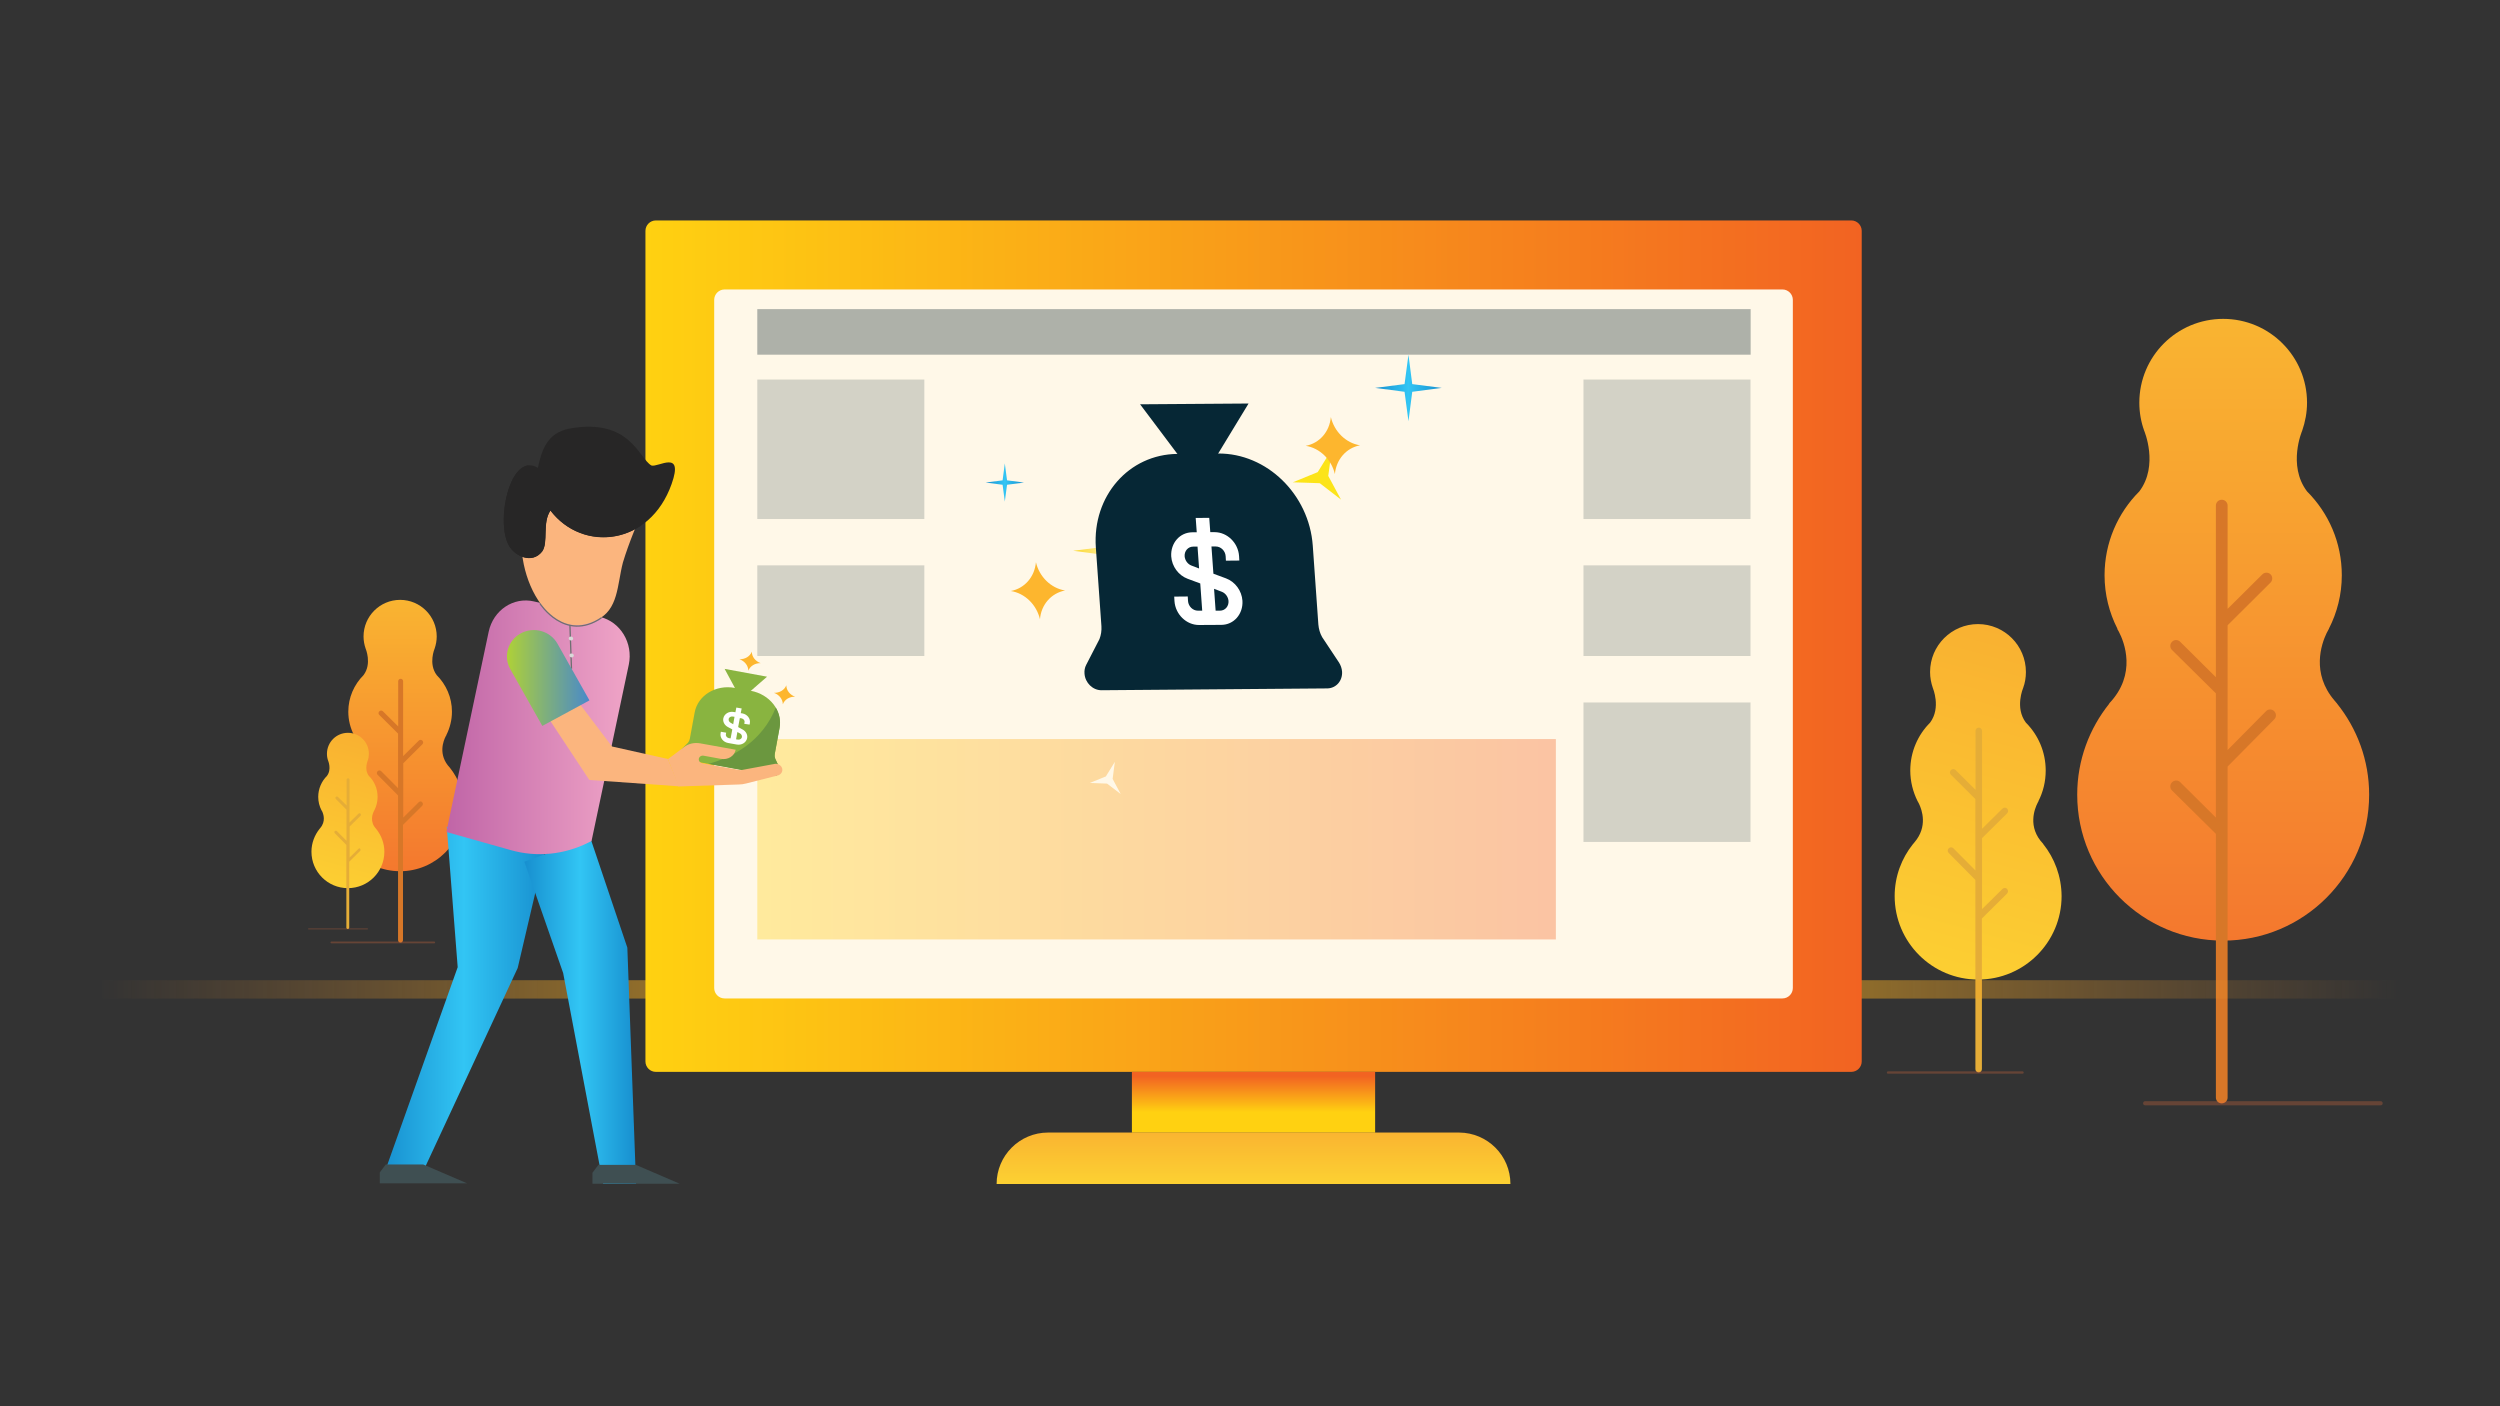 <?xml version="1.0" encoding="utf-8"?>
<!-- Generator: Adobe Illustrator 22.1.0, SVG Export Plug-In . SVG Version: 6.00 Build 0)  -->
<svg version="1.1" id="Layer_1" xmlns="http://www.w3.org/2000/svg" xmlns:xlink="http://www.w3.org/1999/xlink" x="0px" y="0px"
	 viewBox="0 0 1920 1080" style="enable-background:new 0 0 1920 1080;" xml:space="preserve">
<rect x="0" y="0" width="1920" height="1080" fill="#333333" stroke="none"/>
<style type="text/css">
	.st0{fill:url(#SVGID_1_);}
	.st1{fill:#D77728;}
	.st2{opacity:0.29;fill:#E56E3E;}
	.st3{fill:url(#SVGID_2_);}
	.st4{fill:#E5AD37;}
	.st5{fill:url(#SVGID_3_);}
	.st6{fill:url(#SVGID_4_);}
	.st7{fill:url(#SVGID_5_);}
	.st8{fill:url(#SVGID_6_);}
	.st9{fill:#FFF8E8;}
	.st10{opacity:0.23;}
	.st11{fill:#3F4F52;}
	.st12{opacity:0.42;fill:#3F4F52;}
	.st13{opacity:0.35;fill:url(#SVGID_7_);}
	.st14{fill:url(#SVGID_8_);}
	.st15{fill:url(#SVGID_9_);}
	.st16{fill:url(#SVGID_10_);}
	.st17{fill:url(#SVGID_11_);}
	.st18{fill:url(#SVGID_12_);}
	.st19{opacity:0.89;fill:#FBE200;}
	.st20{fill:#062735;}
	.st21{fill:#FFFFFF;}
	.st22{fill:#FDB62E;}
	.st23{fill:none;stroke:#010101;stroke-width:40.29;stroke-linecap:round;stroke-linejoin:round;stroke-miterlimit:10;}
	.st24{fill:url(#SVGID_13_);}
	.st25{fill:url(#SVGID_14_);}
	.st26{fill:url(#SVGID_15_);}
	.st27{fill:#FBB57E;}
	.st28{fill:#272626;}
	.st29{fill:none;stroke:#6E6F71;stroke-miterlimit:10;}
	.st30{fill:#D9D9D8;}
	.st31{fill:#89B440;}
	.st32{fill:#6B973F;}
	.st33{fill:url(#SVGID_16_);}
</style>
<g>
	<g>
		<g>
			
				<linearGradient id="SVGID_1_" gradientUnits="userSpaceOnUse" x1="1842.726" y1="24.899" x2="1842.726" y2="794.055" gradientTransform="matrix(1 0 0 1 -135.353 0)">
				<stop  offset="0" style="stop-color:#FCD032"/>
				<stop  offset="1" style="stop-color:#F36F2E"/>
			</linearGradient>
			<path class="st0" d="M1620,540.3l-0.2,0c21.6-22.6,11.5-47.5,7.5-55.1c0,0,0,0,0,0c-0.8-1.5-1.3-2.3-1.3-2.3l0.2,0
				c-6.3-12.3-9.9-26.3-9.9-41.1c0-25.1,10.2-47.9,26.7-64.4c15.1-20,3.7-46.7,3.7-46.7h0c-2.4-6.7-3.7-13.9-3.7-21.4
				c0-35.6,28.8-64.4,64.4-64.4c35.6,0,64.4,28.8,64.4,64.4c0,7.5-1.4,14.7-3.7,21.4h0c0,0-11.5,26.6,3.7,46.7
				c16.5,16.5,26.7,39.2,26.7,64.4c0,14.8-3.6,28.7-9.9,41l0.1,0c0,0-0.1,0.2-0.3,0.5c-0.5,1-1,2-1.6,3c-4,8.4-11.8,30.7,6,51.6
				c0.5,0.6,1.1,1.3,1.6,1.9c0.2,0.2,0.3,0.4,0.5,0.5l-0.1,0c15.4,19.2,24.7,43.5,24.7,70c0,61.9-50.2,112.1-112.1,112.1
				c-61.9,0-112.1-50.2-112.1-112.1C1595.3,583.8,1604.6,559.5,1620,540.3z"/>
			<path class="st1" d="M1674.4,600.7l27.4,27.2v-95.4l-33.7-33.3c-1.7-1.7-1.8-4.5,0-6.3c1.7-1.8,4.5-1.8,6.3,0l27.4,27.2V388.3
				c0-2.5,2-4.5,4.5-4.5s4.5,2,4.5,4.5v79.3l26.7-26.5c1.7-1.7,4.6-1.7,6.3,0c1.7,1.7,1.7,4.6,0,6.3l-33,32.8V576l29.5-29.8
				c1.7-1.8,4.5-1.8,6.3,0c1.7,1.7,1.8,4.5,0,6.3l-35.8,36.2v254.2c0,2.5-2,4.5-4.5,4.5s-4.5-2-4.5-4.5V640.4l-33.7-33.3
				c-1.7-1.7-1.8-4.5,0-6.3C1669.9,599,1672.7,599,1674.4,600.7z"/>
		</g>
		<g>
			<path class="st2" d="M1828.3,848.9h-180.8c-0.9,0-1.6-0.7-1.6-1.6c0-0.9,0.7-1.6,1.6-1.6h180.8c0.9,0,1.6,0.7,1.6,1.6
				C1829.9,848.2,1829.2,848.9,1828.3,848.9z"/>
		</g>
	</g>
	<g>
		<g>
			
				<linearGradient id="SVGID_2_" gradientUnits="userSpaceOnUse" x1="-11266.498" y1="-80.469" x2="-11036.934" y2="758.697" gradientTransform="matrix(-1 0 0 1 -9546.519 0)">
				<stop  offset="0" style="stop-color:#F36F2E"/>
				<stop  offset="1" style="stop-color:#FCD032"/>
			</linearGradient>
			<path class="st3" d="M1569.1,648.1l0.1,0c-12.4-12.9-6.5-27.2-4.3-31.5c0,0,0,0,0,0c0.4-0.8,0.7-1.3,0.7-1.3l-0.1,0
				c3.6-7.1,5.6-15,5.6-23.5c0-14.4-5.8-27.4-15.2-36.8c-8.7-11.5-2.1-26.7-2.1-26.7h0c1.4-3.8,2.1-7.9,2.1-12.2
				c0-20.3-16.5-36.8-36.8-36.8s-36.8,16.5-36.8,36.8c0,4.3,0.8,8.4,2.1,12.2h0c0,0,6.5,15.2-2.1,26.7c-9.4,9.4-15.2,22.4-15.2,36.8
				c0,8.5,2.1,16.4,5.6,23.5l0,0c0,0,0.1,0.1,0.2,0.3c0.3,0.6,0.6,1.1,0.9,1.7c2.3,4.8,6.8,17.5-3.4,29.5c-0.3,0.4-0.6,0.7-0.9,1.1
				c-0.1,0.1-0.2,0.2-0.3,0.3l0,0c-8.8,11-14.1,24.9-14.1,40c0,35.4,28.7,64.1,64.1,64.1c35.4,0,64.1-28.7,64.1-64.1
				C1583.2,673,1577.9,659.1,1569.1,648.1z"/>
			<path class="st4" d="M1537.9,682.7l-15.7,15.5v-54.5l19.3-19.1c1-1,1-2.6,0-3.6c-1-1-2.6-1-3.6,0l-15.7,15.5v-75.2
				c0-1.4-1.1-2.5-2.5-2.5c-1.4,0-2.5,1.1-2.5,2.5v45.3l-15.3-15.2c-1-1-2.6-1-3.6,0c-1,1-1,2.6,0,3.6l18.8,18.7v54.8l-16.9-17
				c-1-1-2.6-1-3.6,0c-1,1-1,2.6,0,3.6l20.5,20.7v145.3c0,1.4,1.1,2.5,2.5,2.5c1.4,0,2.5-1.1,2.5-2.5V705.4l19.3-19.1
				c1-1,1-2.6,0-3.6C1540.6,681.7,1538.9,681.7,1537.9,682.7z"/>
		</g>
		<g>
			<path class="st2" d="M1450,824.6h103.3c0.5,0,0.9-0.4,0.9-0.9c0-0.5-0.4-0.9-0.9-0.9H1450c-0.5,0-0.9,0.4-0.9,0.9
				C1449.1,824.2,1449.5,824.6,1450,824.6z"/>
		</g>
	</g>
</g>
<linearGradient id="SVGID_3_" gradientUnits="userSpaceOnUse" x1="74.747" y1="759.827" x2="1841.723" y2="759.827">
	<stop  offset="0" style="stop-color:#F7952F;stop-opacity:0"/>
	<stop  offset="0.5" style="stop-color:#F6C812"/>
	<stop  offset="1" style="stop-color:#F7952F;stop-opacity:0"/>
</linearGradient>
<rect x="78.5" y="752.8" class="st5" width="1762.5" height="14.1"/>
<g>
	<g>
		<g>
			
				<linearGradient id="SVGID_4_" gradientUnits="userSpaceOnUse" x1="-9853.839" y1="364.379" x2="-9853.839" y2="700.489" gradientTransform="matrix(-1 0 0 1 -9546.519 0)">
				<stop  offset="0" style="stop-color:#FCD032"/>
				<stop  offset="1" style="stop-color:#F36F2E"/>
			</linearGradient>
			<path class="st6" d="M345.5,589.6L345.5,589.6c-9.4-9.9-4.9-20.8-3.2-24.1c0,0,0,0,0,0c0.3-0.6,0.6-1,0.6-1l-0.1,0
				c2.7-5.4,4.3-11.5,4.3-17.9c0-11-4.5-20.9-11.7-28.1c-6.6-8.8-1.6-20.4-1.6-20.4h0c1-2.9,1.6-6.1,1.6-9.3
				c0-15.5-12.6-28.1-28.1-28.1s-28.1,12.6-28.1,28.1c0,3.3,0.6,6.4,1.6,9.3h0c0,0,5,11.6-1.6,20.4c-7.2,7.2-11.7,17.1-11.7,28.1
				c0,6.5,1.6,12.5,4.3,17.9l0,0c0,0,0,0.1,0.1,0.2c0.2,0.4,0.4,0.9,0.7,1.3c1.8,3.7,5.2,13.4-2.6,22.5c-0.2,0.3-0.5,0.6-0.7,0.8
				c-0.1,0.1-0.1,0.2-0.2,0.2l0,0c-6.7,8.4-10.8,19-10.8,30.6c0,27,21.9,49,49,49c27,0,49-21.9,49-49
				C356.3,608.6,352.2,598,345.5,589.6z"/>
			<path class="st1" d="M321.7,616l-12,11.9v-41.7l14.7-14.6c0.8-0.8,0.8-2,0-2.8c-0.8-0.8-2-0.8-2.8,0l-12,11.9v-57.5
				c0-1.1-0.9-1.9-1.9-1.9c-1.1,0-1.9,0.9-1.9,1.9v34.7l-11.7-11.6c-0.8-0.8-2-0.8-2.8,0c-0.8,0.8-0.8,2,0,2.8l14.4,14.3v41.9
				l-12.9-13c-0.8-0.8-2-0.8-2.8,0c-0.8,0.8-0.8,2,0,2.8l15.7,15.8v111.1c0,1.1,0.9,1.9,1.9,1.9c1.1,0,1.9-0.9,1.9-1.9v-88.5
				l14.7-14.6c0.8-0.8,0.8-2,0-2.8C323.7,615.3,322.5,615.3,321.7,616z"/>
		</g>
		<g>
			<path class="st2" d="M254.5,724.5h79c0.4,0,0.7-0.3,0.7-0.7c0-0.4-0.3-0.7-0.7-0.7h-79c-0.4,0-0.7,0.3-0.7,0.7
				C253.8,724.2,254.1,724.5,254.5,724.5z"/>
		</g>
	</g>
	<g>
		<g>
			
				<linearGradient id="SVGID_5_" gradientUnits="userSpaceOnUse" x1="-9901.468" y1="318.335" x2="-9801.152" y2="685.038" gradientTransform="matrix(-1 0 0 1 -9546.519 0)">
				<stop  offset="0" style="stop-color:#F36F2E"/>
				<stop  offset="1" style="stop-color:#FCD032"/>
			</linearGradient>
			<path class="st7" d="M289,636.7L289,636.7c-5.4-5.6-2.8-11.9-1.8-13.8c0,0,0,0,0,0c0.2-0.4,0.3-0.6,0.3-0.6l0,0
				c1.6-3.1,2.5-6.6,2.5-10.3c0-6.3-2.5-12-6.7-16.1c-3.8-5-0.9-11.7-0.9-11.7h0c0.6-1.7,0.9-3.5,0.9-5.3c0-8.9-7.2-16.1-16.1-16.1
				s-16.1,7.2-16.1,16.1c0,1.9,0.3,3.7,0.9,5.3h0c0,0,2.9,6.7-0.9,11.7c-4.1,4.1-6.7,9.8-6.7,16.1c0,3.7,0.9,7.2,2.5,10.3l0,0
				c0,0,0,0,0.1,0.1c0.1,0.3,0.3,0.5,0.4,0.7c1,2.1,3,7.7-1.5,12.9c-0.1,0.2-0.3,0.3-0.4,0.5c0,0-0.1,0.1-0.1,0.1l0,0
				c-3.8,4.8-6.2,10.9-6.2,17.5c0,15.5,12.5,28,28,28c15.5,0,28-12.5,28-28C295.2,647.6,292.8,641.5,289,636.7z"/>
			<path class="st4" d="M275.4,651.8l-6.9,6.8v-23.8l8.4-8.3c0.4-0.4,0.4-1.1,0-1.6c-0.4-0.4-1.1-0.4-1.6,0l-6.9,6.8v-32.9
				c0-0.6-0.5-1.1-1.1-1.1c-0.6,0-1.1,0.5-1.1,1.1v19.8l-6.7-6.6c-0.4-0.4-1.1-0.4-1.6,0c-0.4,0.4-0.4,1.1,0,1.6l8.2,8.2v23.9
				l-7.4-7.4c-0.4-0.4-1.1-0.4-1.6,0c-0.4,0.4-0.4,1.1,0,1.6l8.9,9v63.5c0,0.6,0.5,1.1,1.1,1.1c0.6,0,1.1-0.5,1.1-1.1v-50.6l8.4-8.3
				c0.4-0.4,0.4-1.1,0-1.6C276.5,651.4,275.8,651.4,275.4,651.8z"/>
		</g>
		<g>
			<path class="st2" d="M237,713.8h45.2c0.2,0,0.4-0.2,0.4-0.4s-0.2-0.4-0.4-0.4H237c-0.2,0-0.4,0.2-0.4,0.4S236.7,713.8,237,713.8z
				"/>
		</g>
	</g>
</g>
<g>
	<g>
		<linearGradient id="SVGID_6_" gradientUnits="userSpaceOnUse" x1="495.694" y1="496.234" x2="1429.782" y2="496.234">
			<stop  offset="0" style="stop-color:#FFD111"/>
			<stop  offset="1" style="stop-color:#F26322"/>
		</linearGradient>
		<path class="st8" d="M1421.8,823.2H503.7c-4.4,0-8-3.6-8-8V177.3c0-4.4,3.6-8,8-8h918.1c4.4,0,8,3.6,8,8v637.9
			C1429.8,819.6,1426.2,823.2,1421.8,823.2z"/>
		<path class="st9" d="M1368.9,766.8H556.5c-4.4,0-8-3.6-8-8V230.3c0-4.4,3.6-8,8-8h812.4c4.4,0,8,3.6,8,8v528.5
			C1376.9,763.2,1373.3,766.8,1368.9,766.8z"/>
		<g class="st10">
			<rect x="1216.1" y="291.5" class="st11" width="128.3" height="107.1"/>
			<rect x="1216.1" y="434.2" class="st11" width="128.3" height="69.6"/>
			<rect x="1216.1" y="539.5" class="st11" width="128.3" height="107.1"/>
		</g>
		<g class="st10">
			<rect x="581.6" y="291.5" class="st11" width="128.3" height="107.1"/>
			<rect x="581.6" y="434.2" class="st11" width="128.3" height="69.6"/>
		</g>
		<rect x="581.6" y="237.4" class="st12" width="762.9" height="35"/>
		<linearGradient id="SVGID_7_" gradientUnits="userSpaceOnUse" x1="581.552" y1="644.543" x2="1194.876" y2="644.543">
			<stop  offset="0" style="stop-color:#FFD111"/>
			<stop  offset="1" style="stop-color:#F26322"/>
		</linearGradient>
		<rect x="581.6" y="567.6" class="st13" width="613.3" height="153.9"/>
		
			<linearGradient id="SVGID_8_" gradientUnits="userSpaceOnUse" x1="962.738" y1="1861.513" x2="962.738" y2="1889.069" gradientTransform="matrix(1 0 0 -1 0 2715.677)">
			<stop  offset="0" style="stop-color:#FFD111"/>
			<stop  offset="1" style="stop-color:#F26322"/>
		</linearGradient>
		<rect x="869.3" y="823.2" class="st14" width="186.8" height="46.7"/>
	</g>
	<linearGradient id="SVGID_9_" gradientUnits="userSpaceOnUse" x1="962.738" y1="908.25" x2="962.738" y2="773.411">
		<stop  offset="0" style="stop-color:#FCD032"/>
		<stop  offset="1" style="stop-color:#F36F2E"/>
	</linearGradient>
	<path class="st15" d="M1160,909.3H765.4l0,0c0-21.8,17.7-39.5,39.5-39.5h315.7C1142.4,869.9,1160,887.5,1160,909.3L1160,909.3z"/>
</g>
<linearGradient id="SVGID_10_" gradientUnits="userSpaceOnUse" x1="824.06" y1="423.047" x2="875.245" y2="423.047">
	<stop  offset="0" style="stop-color:#FCD930"/>
	<stop  offset="1" style="stop-color:#FFFFFF"/>
</linearGradient>
<polygon class="st16" points="849.7,448.6 846.7,426 824.2,423 846.7,420.1 849.7,397.5 852.7,420.1 875.2,423 852.7,426 "/>
<linearGradient id="SVGID_11_" gradientUnits="userSpaceOnUse" x1="1056.039" y1="297.929" x2="1107.224" y2="297.929">
	<stop  offset="0" style="stop-color:#178FCF"/>
	<stop  offset="0.5" style="stop-color:#32C5F4"/>
	<stop  offset="1" style="stop-color:#178FCF"/>
</linearGradient>
<polygon class="st17" points="1081.7,323.5 1078.7,300.9 1056.1,297.9 1078.7,295 1081.7,272.4 1084.6,295 1107.2,297.9 
	1084.6,300.9 "/>
<linearGradient id="SVGID_12_" gradientUnits="userSpaceOnUse" x1="756.977" y1="370.555" x2="786.418" y2="370.555">
	<stop  offset="0" style="stop-color:#178FCF"/>
	<stop  offset="0.5" style="stop-color:#32C5F4"/>
	<stop  offset="1" style="stop-color:#178FCF"/>
</linearGradient>
<polygon class="st18" points="771.7,385.2 770,372.3 757,370.6 770,368.9 771.7,355.9 773.4,368.9 786.4,370.6 773.4,372.3 "/>
<polygon class="st19" points="1029.9,383.7 1013.6,371.1 992.9,370.4 1012,362.6 1022.9,345 1020.1,365.5 "/>
<polygon class="st9" points="860.7,609.8 850.2,601.8 837,601.3 849.3,596.3 856.2,585.1 854.5,598.2 "/>
<g>
	<g>
		<path class="st20" d="M1030.7,515.7c-0.2-2.4-1-4.7-2.3-6.8l-13-19.6c-1.7-3-2.6-6.3-2.9-9.7l-4.3-60.6
			c-2.8-39.3-35.3-71-72.7-70.7l-31.2,0.3c-37.4,0.3-65.4,32.4-62.7,71.8l4.3,60.6c0.2,3.4-0.3,6.7-1.5,9.8l-10.2,19.8
			c-1.1,2.1-1.5,4.4-1.3,6.8l0,0c0.5,7,6.3,12.7,13,12.7l173.6-1.4C1026.2,528.5,1031.2,522.8,1030.7,515.7z"/>
		<polygon class="st20" points="935.5,348.4 958.9,309.9 875.6,310.5 904.3,348.7 905.1,359.6 936.3,359.4 		"/>
	</g>
	<path class="st21" d="M951.8,430.5l-0.2-3.5c-0.7-10.1-9.1-18.3-18.8-18.3l-3.3,0l-0.8-11l-10.4,0.1l0.8,11l-3.3,0
		c-9.7,0-16.9,8.3-16.3,18.5c0.5,7.7,5.6,14.6,12.6,17.2l9.7,3.6l1.5,20.9l-3.3,0c-3.9,0-7.3-3.3-7.6-7.4l0,0l-0.2-3.5l-10.4,0.1
		l0.2,3.5c0.7,10.1,9.1,18.3,18.8,18.3l17.1-0.1c9.7,0,16.9-8.3,16.3-18.5c-0.5-7.7-5.6-14.6-12.6-17.2l-9.7-3.6l-1.5-20.9l3.3,0
		c3.9,0,7.3,3.3,7.6,7.4l0,0l0.2,3.5L951.8,430.5z M938.4,454.5c2.8,1.1,4.8,3.9,5.1,7c0.3,4.1-2.6,7.5-6.6,7.5l0,0l-3.3,0
		l-1.2-16.8L938.4,454.5z M920.9,436.6l-6-2.3c-2.8-1.1-4.8-3.9-5.1-7c-0.3-4.1,2.6-7.5,6.6-7.5l0,0l3.3,0L920.9,436.6z"/>
	<g>
		<path class="st22" d="M1025.2,364.1L1025.2,364.1c-2.6-11.2-11.6-20-22.4-21.7l0,0c10.6-2,18.3-10.8,19.3-22.1l0,0
			c2.6,11.2,11.6,20,22.4,21.7l0,0C1033.9,344,1026.2,352.9,1025.2,364.1z"/>
		<path class="st22" d="M798.7,475.6L798.7,475.6c-2.6-11.2-11.6-20-22.4-21.7l0,0c10.6-2,18.3-10.8,19.3-22.1l0,0
			c2.6,11.2,11.6,20,22.4,21.7l0,0C807.4,455.5,799.6,464.3,798.7,475.6z"/>
	</g>
</g>
<path class="st23" d="M442.8,467.8"/>
<g>
	<g>
		
			<linearGradient id="SVGID_13_" gradientUnits="userSpaceOnUse" x1="-6383.761" y1="769.587" x2="-6247.827" y2="769.587" gradientTransform="matrix(-0.918 0 0 1 -5441.643 0)">
			<stop  offset="0" style="stop-color:#178FCF"/>
			<stop  offset="0.5" style="stop-color:#32C5F4"/>
			<stop  offset="1" style="stop-color:#178FCF"/>
		</linearGradient>
		<polygon class="st24" points="418.8,652.8 397.6,743.4 322.8,904.3 294,904.3 351.5,742.8 343.1,634.9 		"/>
		
			<linearGradient id="SVGID_14_" gradientUnits="userSpaceOnUse" x1="-6459.681" y1="776.329" x2="-6366.282" y2="776.329" gradientTransform="matrix(-0.918 0 0 1 -5441.643 0)">
			<stop  offset="0" style="stop-color:#178FCF"/>
			<stop  offset="0.5" style="stop-color:#32C5F4"/>
			<stop  offset="1" style="stop-color:#178FCF"/>
		</linearGradient>
		<polygon class="st25" points="453.3,643.3 481.8,727.8 488.5,909.3 463.2,909.3 432.5,747.3 402.7,661.8 		"/>
		<polygon class="st11" points="325,894.3 296.3,894.3 291.7,900.4 291.7,908.8 358.7,908.8 		"/>
		<polygon class="st11" points="488.3,894.6 459.6,894.6 455,900.7 455,909.1 522,909.1 		"/>
	</g>
	<linearGradient id="SVGID_15_" gradientUnits="userSpaceOnUse" x1="342.851" y1="558.545" x2="483.667" y2="558.545">
		<stop  offset="0" style="stop-color:#C065A7"/>
		<stop  offset="1" style="stop-color:#F0A5C7"/>
	</linearGradient>
	<path class="st26" d="M392.3,652.9L342.9,639l0.6-3.4l31.8-150.4c3.5-16.6,19.1-27,34.8-23.3l50.7,11.9
		c15.7,3.7,25.6,20.1,22.1,36.7l-28.6,135.4l-2,1C433.6,656.4,412.3,658.6,392.3,652.9z"/>
</g>
<g>
	<g>
		<path class="st27" d="M496.1,386.3c-6.4,14.9-12.9,29.8-17.7,45.7c-4.5,17.2-3.3,36.4-20.2,44.2c-42.8,21.8-70.6-53-51.7-85.6"/>
	</g>
	<g>
		<path class="st28" d="M413.1,359.3c2.8-13.1,6.9-27,24.5-30.2c46.5-8.3,53,23,62.7,28.4c5,1.7,25.1-12.8,15.5,14.2
			c-16.8,47.6-68.4,52.8-93.1,20.4c-6.5,9.5-1.4,24.5-6.4,31.5c-7.8,9.9-20.7,3.5-25.3-4.2C380.1,400.8,391.9,346.4,413.1,359.3z"/>
	</g>
	<g>
		<path class="st28" d="M406.2,357.4c-3.5,1.9-5.8,3.5-8.5,8.5c-6.1,11.3-8,32.2,3.6,36.1c3.7,1.3,8.2-1.3,10.5-5.1
			c2.3-3.7,8.1-23.4,10.3-21.7c7,5.4,26.6,36.5,71.3,27.6c-22.5,16.1-53.2,12-70.6-10.8c-6.5,9.5-1.4,24.5-6.4,31.5
			c-7.8,9.9-20.7,3.5-25.3-4.2C381.3,403,389.5,358.5,406.2,357.4z"/>
	</g>
</g>
<path class="st29" d="M414.6,463.4c0,0,19.2,30.2,47.3,11.1"/>
<line class="st29" x1="437.7" y1="480.1" x2="438.9" y2="513.6"/>
<ellipse transform="matrix(0.179 -0.984 0.984 0.179 -122.427 833.901)" class="st30" cx="438.3" cy="490.3" rx="1.5" ry="1.7"/>
<ellipse transform="matrix(0.179 -0.984 0.984 0.179 -134.807 845.069)" class="st30" cx="438.8" cy="503.3" rx="1.5" ry="1.7"/>
<path class="st27" d="M486.5,565.8"/>
<g>
	<g>
		<g>
			<path class="st31" d="M599,592.3c0.1-0.8,0-1.6-0.3-2.4l-3.4-7.4c-0.4-1.1-0.5-2.3-0.3-3.4l3.7-20.1c2.4-13.1-7.5-25.8-22.2-28.5
				l-12.2-2.2c-14.6-2.7-28.4,5.8-30.8,18.9l-3.7,20.1c-0.2,1.1-0.7,2.2-1.4,3.1l-5.7,5.7c-0.6,0.6-1,1.3-1.1,2.1l0,0
				c-0.4,2.3,1.4,4.6,4,5.1l67.9,12.3C596.1,596.2,598.6,594.7,599,592.3z"/>
			<polygon class="st31" points="576.6,530.6 589.1,519.7 556.5,513.7 564.4,528.3 563.7,532 575.9,534.2 			"/>
		</g>
		<path class="st32" d="M598.7,589.9l-3.4-7.4c-0.4-1.1-0.5-2.3-0.3-3.4l3.7-20.1c1-5.3-0.1-10.8-2.9-15.6
			c-10.3,25.8-32.2,37.8-51.8,43.3l49.5,9c2.6,0.5,5.1-1,5.6-3.4C599.2,591.5,599.1,590.7,598.7,589.9L598.7,589.9z"/>
		<path class="st22" d="M601.2,540.9L601.2,540.9c0-3.9-2.8-7.4-6.8-8.8l0,0c4.3,0.1,8.1-2.2,9.5-5.8l0,0c0,3.9,2.8,7.4,6.8,8.8l0,0
			C606.4,534.9,602.6,537.2,601.2,540.9z"/>
		<path class="st22" d="M574.7,515.1L574.7,515.1c0-3.9-2.8-7.4-6.8-8.8l0,0c4.3,0.1,8.1-2.2,9.5-5.8l0,0c0,3.9,2.8,7.4,6.8,8.8l0,0
			C579.9,509.2,576.1,511.5,574.7,515.1z"/>
		<path class="st27" d="M600.5,589.6c-1-2.3-3.7-3.5-6.2-2.8l-24.8,4.6c-0.4,0.1-0.9,0.1-1.3,0l-28.8-5.2c-1.8-0.3-3-1.9-2.7-3.5
			s2-2.7,3.8-2.3l13.1,2.4c5.4,1,10.5-2.1,11.4-7l-27.2-4.9c-4.5-0.8-9.1,0.2-12.5,2.9l-12.3,9.2l8.1,21l46.1-1.5c2,0,4-0.3,5.9-0.8
			l24.8-6.3C600.3,594.4,601.5,591.9,600.5,589.6z"/>
		<polygon class="st27" points="512.9,582.9 470,573.3 436.7,529.3 421,538.5 414.6,541.5 452.6,599 521.6,603.9 		"/>
	</g>
	<path class="st21" d="M575.7,556.5l0.2-1.2c0.6-3.4-2-6.7-5.7-7.4l-1.3-0.2l0.7-3.6l-4.1-0.7l-0.7,3.6l-1.3-0.2
		c-3.8-0.7-7.3,1.5-8,4.9c-0.5,2.6,0.9,5.2,3.4,6.6l3.5,1.9l-1.3,6.9l-1.3-0.2c-1.5-0.3-2.6-1.6-2.3-3l0,0l0.2-1.2l-4.1-0.7
		l-0.2,1.2c-0.6,3.4,2,6.7,5.7,7.4l6.7,1.2c3.8,0.7,7.3-1.5,8-4.9c0.5-2.6-0.9-5.2-3.4-6.6l-3.5-1.9l1.3-6.9l1.3,0.2
		c1.5,0.3,2.6,1.6,2.3,3l0,0l-0.2,1.2L575.7,556.5z M568.4,563.3c1,0.6,1.5,1.6,1.4,2.7c-0.2,1.4-1.7,2.3-3.2,2l0,0l-1.3-0.2l1-5.6
		L568.4,563.3z M563.1,556.2L561,555c-1-0.6-1.5-1.6-1.4-2.7c0.2-1.4,1.7-2.3,3.2-2l0,0l1.3,0.2L563.1,556.2z"/>
</g>
<linearGradient id="SVGID_16_" gradientUnits="userSpaceOnUse" x1="-1071.311" y1="520.709" x2="-1009.3" y2="520.709" gradientTransform="matrix(-1.021 0 0 1 -641.539 0)">
	<stop  offset="0" style="stop-color:#498AC9"/>
	<stop  offset="1" style="stop-color:#AFD136"/>
</linearGradient>
<path class="st33" d="M416.5,557.5l-24.6-43.6c-5.5-9.8-1.9-22.1,8.1-27.5c10-5.4,22.6-1.8,28.1,7.9l24.6,43.6L416.5,557.5z"/>
</svg>
